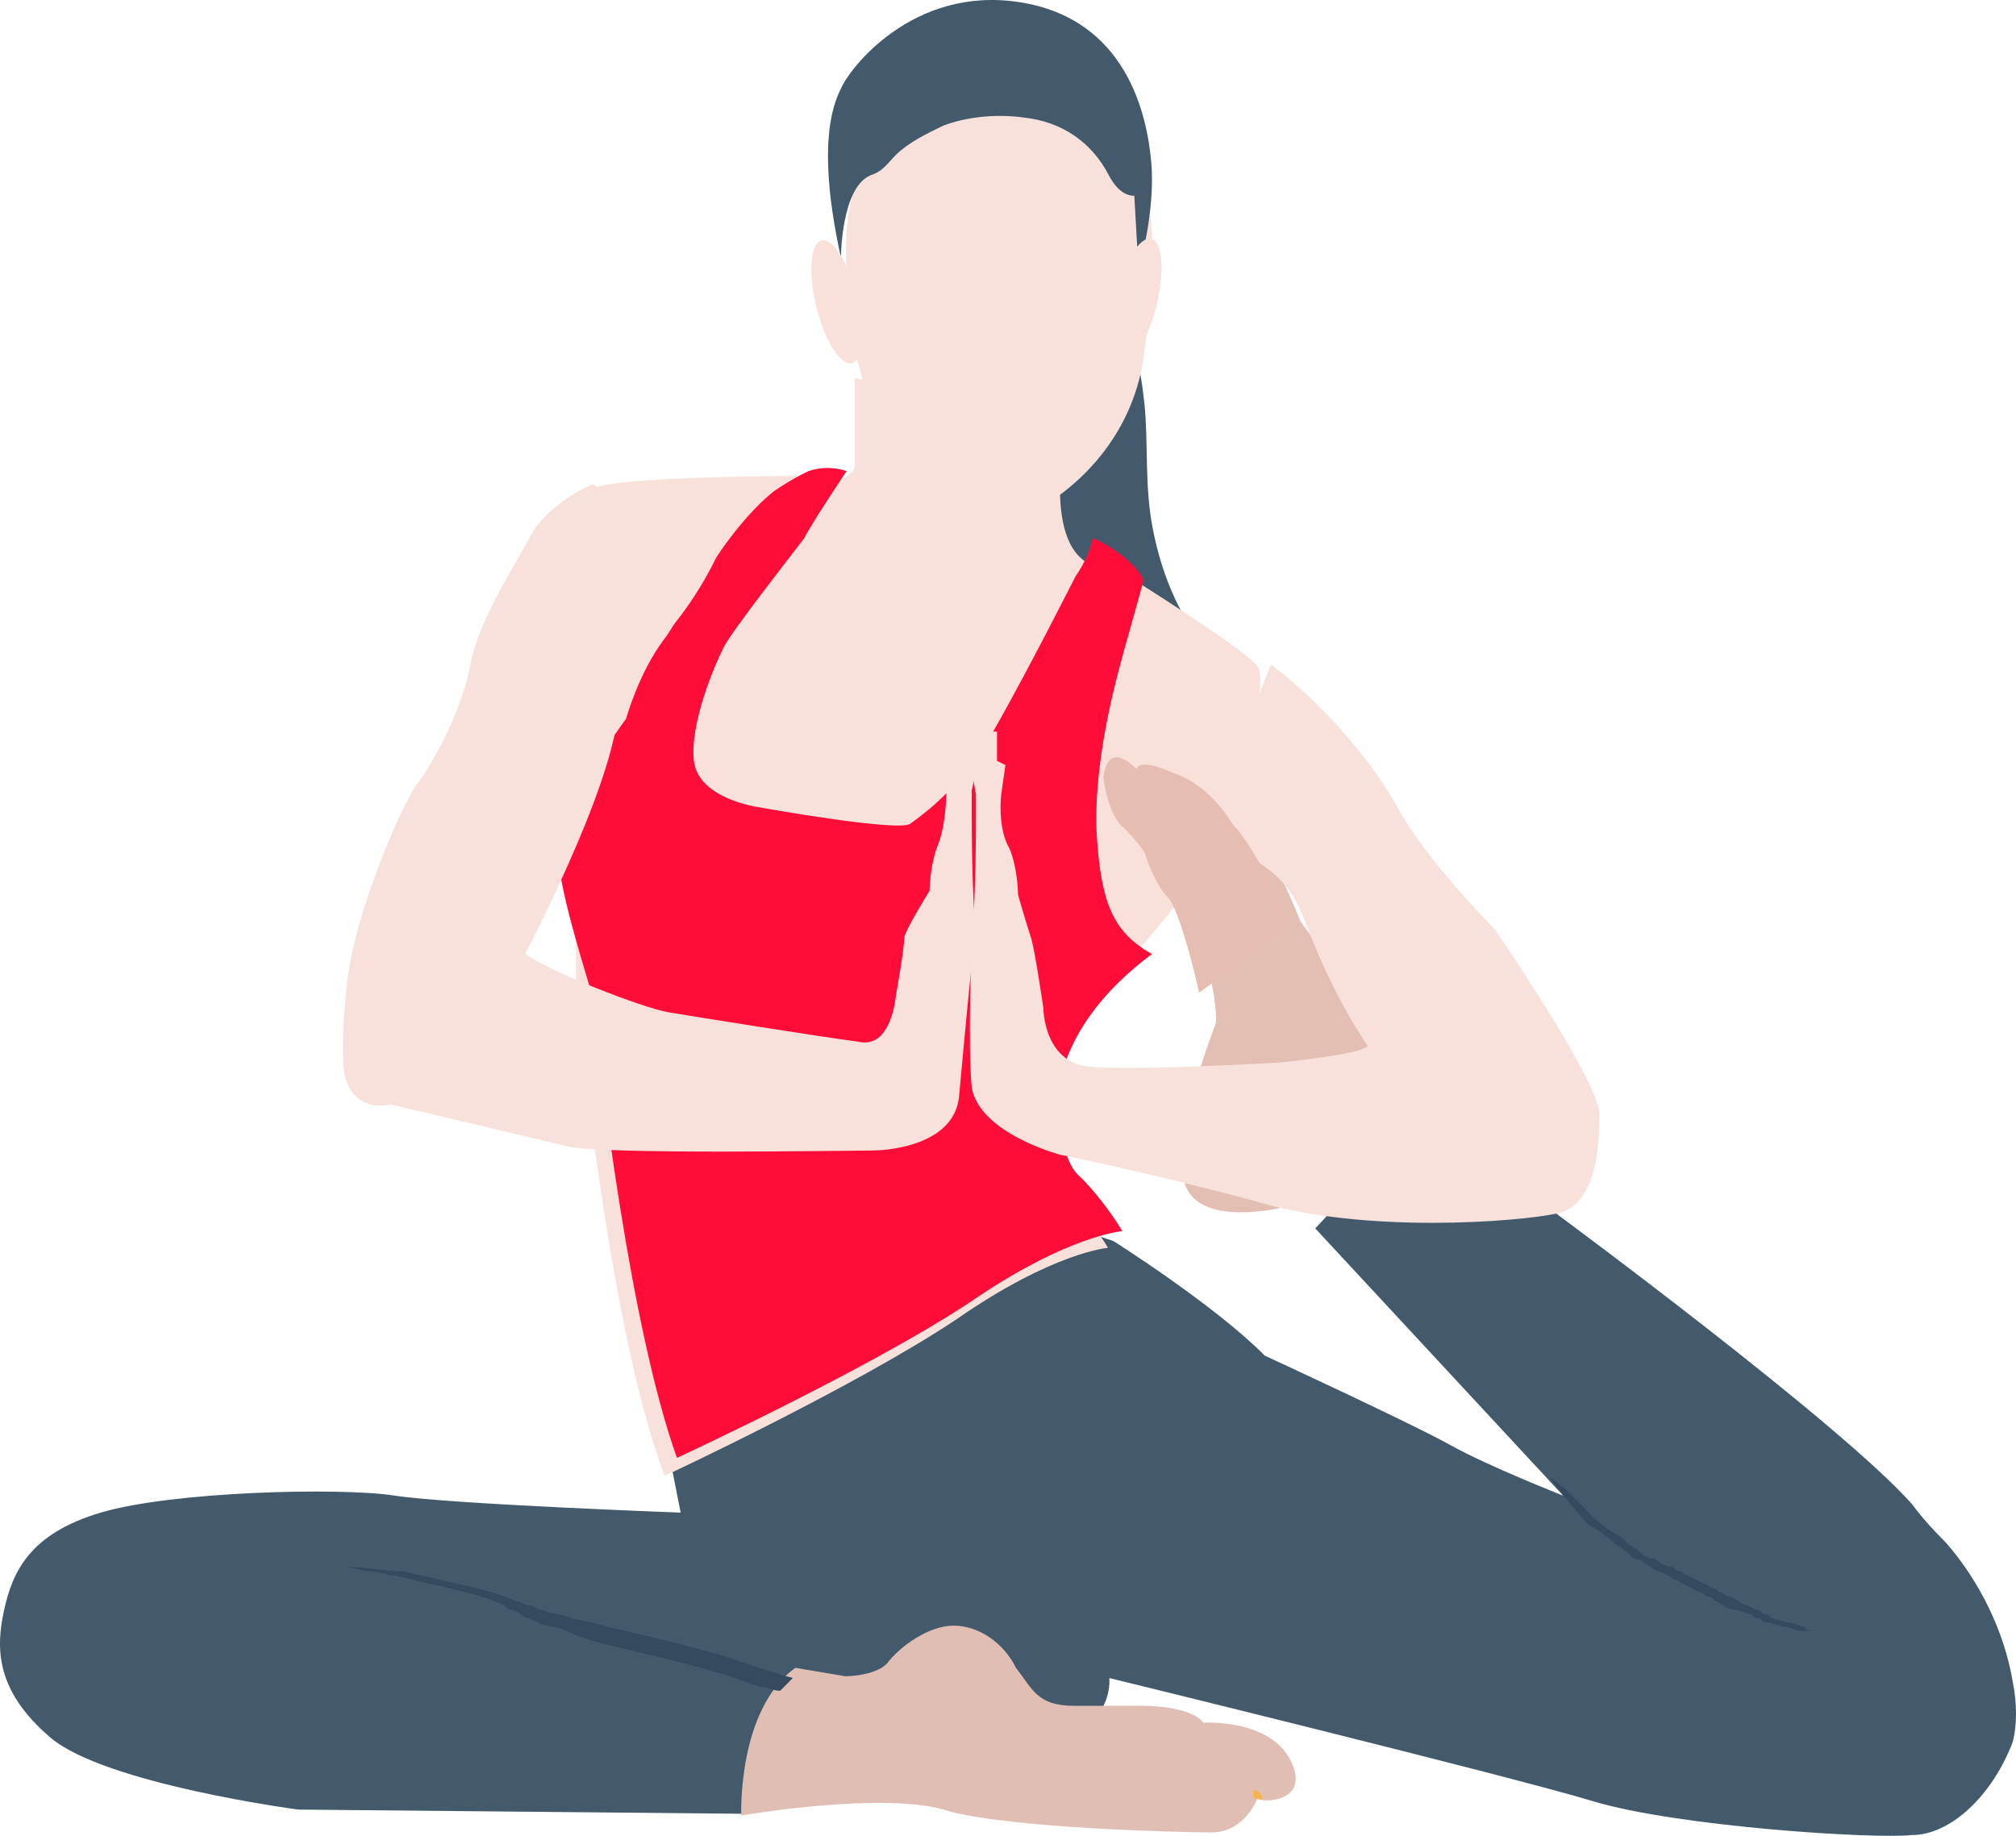 <?xml version="1.0" encoding="UTF-8"?>
<svg width="112px" height="102px" viewBox="0 0 112 102" version="1.1" xmlns="http://www.w3.org/2000/svg" xmlns:xlink="http://www.w3.org/1999/xlink">
    <!-- Generator: Sketch 48.2 (47327) - http://www.bohemiancoding.com/sketch -->
    <title>exercise (2)</title>
    <desc>Created with Sketch.</desc>
    <defs></defs>
    <g id="Style-Guide" stroke="none" stroke-width="1" fill="none" fill-rule="evenodd" transform="translate(-604, -4091)">
        <g id="exercise-(2)" transform="translate(604, 4091)" fill-rule="nonzero">
            <path d="M61.293,16.193 C62.891,17.864 63.347,20.25 63.576,22.398 C63.804,24.545 63.576,26.932 64.032,29.318 C64.489,31.705 65.402,34.091 67,36 C65.174,35.284 63.119,34.568 61.75,33.375 C58.782,30.989 57.641,26.693 58.097,22.636 C58.326,19.773 59.467,17.148 61.065,15" id="Shape" fill="#425A6B"></path>
            <path d="M62,43.041 C62,43.041 62.228,45.14 63.139,45.84 C64.051,46.54 64.278,47.006 64.278,47.006 C64.278,47.006 64.506,48.872 65.645,49.572 C66.557,50.505 67.924,56.57 67.468,57.036 C67.24,57.736 64.962,63.568 65.873,65.901 C66.785,68.233 71.342,67.067 71.342,67.067 C71.342,67.067 75.899,67.067 76.582,68 L80,61.702 L72.253,51.205 C72.253,51.205 70.658,47.006 69.063,45.606 C69.063,45.606 67.696,43.74 65.873,42.807 C63.823,42.107 63.823,42.574 63.823,42.574 C63.367,42.341 62,41.174 62,43.041 Z" id="Shape" fill="#E3BEB2"></path>
            <path d="M60.461,68.485 L61.862,68.957 C61.862,68.957 67.465,72.492 70.267,75.321 C70.267,75.321 78.438,79.092 80.54,80.271 C82.641,81.449 86.843,83.099 86.843,83.099 L73.069,68.25 C73.069,68.25 78.438,62.828 77.505,60 L86.61,67.542 C86.61,67.542 102.253,79.092 106.222,83.57 C106.922,84.513 107.622,85.22 108.089,85.692 C109.957,87.813 111.358,90.641 111.825,93.47 C112.058,94.648 112.058,95.827 111.825,96.77 C110.658,99.834 108.323,101.955 106.222,101.955 C104.12,102.191 93.147,101.484 88.478,100.07 C83.808,98.656 61.629,93.234 61.629,93.234 C61.629,93.234 62.096,97.006 55.792,97.477 C49.488,97.948 41.55,100.777 41.55,100.777 L16.569,100.541 C16.569,100.541 5.829,99.127 2.794,96.534 C-0.241,93.941 -0.241,91.584 0.226,89.463 C0.693,87.342 1.627,85.22 5.596,84.042 C9.565,82.863 18.904,82.628 21.939,83.099 C24.974,83.57 37.815,84.042 37.815,84.042 L37.348,81.685 C37.348,81.685 52.056,67.307 60.461,68.485 Z" id="Shape" fill="#425A6B"></path>
            <path d="M32,54.785 C32,54.785 33.642,73.319 36.926,82 C36.926,82 47.481,77.073 53.111,73.319 C58.506,69.565 61.556,69.331 61.556,69.331 C61.556,69.331 60.617,67.688 59.21,66.515 C57.802,65.342 58.037,61.354 58.037,61.354 C58.037,61.354 59.444,56.192 61.556,54.55 C63.432,52.908 67.654,47.277 67.654,47.277 L70,45.165 L70,37.658 C69.531,37.189 69.062,36.954 68.593,36.719 C65.543,34.842 62.025,32.731 60.148,31.089 C58.037,29.446 59.21,23.815 59.21,23.815 L47.481,21 L47.481,25.927 C47.481,25.927 47.481,27.335 41.383,27.335 C35.519,27.1 32.469,27.804 32.469,27.804 L32,31.088 L32,54.785 L32,54.785 Z" id="Shape" fill="#F8E1DA"></path>
            <path d="M62.651,32.002 C62.651,32.002 68.678,35.757 69.795,36.93 C70.911,38.103 67.116,45.613 67.116,45.613 L66.893,47.49 C66.893,47.49 63.321,53.827 59.972,55 C57.517,54.765 60.196,31.767 62.651,32.002 Z" id="Shape" fill="#F9E1DA"></path>
            <path d="M62.35,68.402 C62.35,68.402 59.287,68.635 53.867,72.368 C48.212,76.101 37.608,81 37.608,81 C35.016,73.768 33.366,59.77 32.895,55.337 C32.895,55.104 31.01,49.505 31.01,47.405 C30.774,45.305 34.78,39.94 34.78,39.94 C34.78,39.94 35.487,37.374 36.901,35.507 C37.844,34.341 40.2,28.975 43.263,27.108 C43.97,26.642 44.442,26.408 44.913,26.175 C45.62,25.942 46.327,25.942 47.034,26.175 C47.034,26.175 45.149,28.975 44.677,29.908 C43.97,30.841 40.671,35.04 40.2,35.974 C39.729,36.907 38.315,40.173 38.55,42.273 C38.786,44.372 42.085,44.839 42.085,44.839 C42.085,44.839 49.861,46.239 50.568,45.772 C51.511,45.072 53.16,43.906 55.045,40.873 C56.931,37.607 59.758,32.008 59.758,32.008 C59.758,32.008 60.465,31.074 60.701,29.908 C60.937,29.908 63.057,31.074 63.529,32.241 C63.293,33.174 62.35,36.44 62.115,37.374 C61.879,38.307 60.701,42.739 60.937,46.472 C61.172,50.205 61.879,51.838 64,53.005 C61.172,55.104 59.287,57.67 58.816,60.47 C58.816,61.17 58.816,64.436 59.994,65.369 C61.408,66.769 62.35,68.402 62.35,68.402 Z" id="Shape" fill="#FF0C38"></path>
            <path d="M63.902,15.514 C63.902,17.406 63.665,19.063 63.427,20.482 C62.716,24.031 60.343,26.871 57.26,28.527 C56.548,28.764 56.074,29 55.599,29 C55.125,29 54.65,28.763 53.938,28.527 C50.854,26.871 48.482,24.031 47.77,20.482 C47.296,19.063 47.059,17.643 47.059,15.987 C47.059,15.75 47.059,15.514 47.059,15.277 C46.347,6.286 52.278,5.813 55.599,6.05 C58.683,5.813 64.851,6.05 63.902,15.514 Z" id="Shape" fill="#F8E1DA"></path>
            <path d="M46.719,14.313 C46.719,14.313 46.719,10.422 48.373,9.735 C49.081,9.506 49.318,9.048 49.79,8.59 C50.499,7.904 51.443,7.446 52.388,6.988 C53.569,6.53 55.223,6.301 56.876,6.53 C59.002,6.759 60.655,7.904 61.6,9.735 C61.836,10.193 62.309,10.879 63.017,10.879 L63.253,15 C63.253,15 64.198,11.795 63.962,9.048 C63.726,6.301 62.545,1.036 56.64,0.12 C50.735,-0.796 47.192,3.783 46.719,4.928 C45.538,7.217 46.011,11.108 46.719,14.313 Z" id="Shape" fill="#425A6B"></path>
            <g id="Group" transform="translate(19, 12)">
                <ellipse id="Oval" fill="#F9E1DA" transform="translate(44.122, 4.68) rotate(-76.214) translate(-44.122, -4.68) " cx="44.122" cy="4.68" rx="3.511" ry="1.164"></ellipse>
                <ellipse id="Oval" fill="#F9E1DA" transform="translate(27.483, 4.768) rotate(76.214) translate(-27.483, -4.768) " cx="27.483" cy="4.768" rx="3.511" ry="1.164"></ellipse>
                <path d="M67.52,55.417 C65.414,55.883 56.753,56.581 50.667,54.719 C44.582,53.089 39.9,52.158 39.9,52.158 C39.9,52.158 35.453,50.994 34.985,48.433 C34.751,45.872 34.985,40.983 34.985,39.819 C35.219,38.422 35.219,33.534 35.219,33.534 L35.219,32.137 C35.219,32.137 34.517,29.11 35.921,28.645 L36.389,28.645 L36.389,30.274 L36.858,30.507 L36.623,32.137 C36.623,32.137 36.389,33.999 37.091,35.164 C37.559,36.327 37.559,37.724 37.559,37.724 C37.559,37.724 38.028,39.354 38.262,40.052 C38.496,40.751 38.964,44.01 38.964,44.01 C38.964,44.01 38.964,47.037 41.539,47.269 C44.113,47.502 52.071,47.036 52.071,47.036 C52.071,47.036 56.753,46.571 56.987,46.105 C56.987,46.105 55.114,43.544 53.476,39.121 C51.837,34.698 47.624,35.163 47.624,35.163 L51.603,24.92 C54.412,27.015 57.221,30.274 58.625,32.835 C60.264,35.862 64.009,39.587 64.009,39.587 C64.009,39.587 69.626,47.735 69.86,49.83 C69.861,51.925 69.627,54.952 67.52,55.417 Z" id="Shape" fill="#F8E1DA"></path>
                <path d="M34.283,48.899 C34.049,51.459 30.772,51.925 29.368,51.925 C27.963,51.925 14.388,52.158 12.515,51.692 C10.643,51.227 2.684,49.364 2.684,49.364 C0.344,49.83 0.11,47.502 0.11,47.502 C0.11,47.502 -0.124,45.639 0.344,42.147 C0.812,38.655 3.153,33.068 4.089,31.671 C5.025,30.507 6.664,27.481 7.132,24.92 C7.6,22.359 9.941,18.867 10.643,17.47 C11.111,16.772 12.281,15.608 13.92,14.91 L20.942,18.634 C20.239,20.264 18.835,22.359 17.899,23.29 C16.494,25.153 15.558,27.714 15.324,27.714 C14.856,32.137 10.175,40.984 10.175,40.984 C11.345,41.915 16.728,44.01 18.133,44.243 C19.537,44.476 26.793,45.64 28.666,45.873 C30.538,46.338 30.772,43.312 30.772,43.312 C30.772,43.312 31.24,40.751 31.24,40.053 C31.475,39.354 32.645,37.492 32.645,37.492 C32.645,37.492 32.645,36.095 33.113,34.931 C33.581,33.767 33.581,31.905 33.581,31.905 L33.347,30.275 L33.815,30.042 L33.815,28.412 L34.283,28.412 C35.921,28.645 34.985,31.904 34.985,31.904 L34.985,33.301 C34.985,33.301 34.985,38.19 35.219,39.587 C34.985,41.216 34.517,46.338 34.283,48.899 Z" id="Shape" fill="#F8E1DA"></path>
                <path d="M20.707,19.1 C20.707,19.1 23.048,15.375 25.388,14.444 C25.388,14.444 15.324,14.444 13.919,15.142 C12.281,16.073 18.835,19.565 20.707,19.1 Z" id="Shape" fill="#F9E1DA"></path>
            </g>
            <g id="Group" transform="translate(41, 42)">
                <path d="M30.704,9.406 L25.616,13.157 C25.154,11.047 24.46,8.702 23.998,7.999 C23.073,7.061 22.61,5.42 22.61,5.42 C22.61,5.42 22.379,4.952 21.454,4.014 C20.529,3.311 20.298,1.201 20.298,1.201 C20.529,-0.675 21.685,0.263 22.148,0.732 C22.148,0.732 22.148,0.029 24.229,0.966 C26.31,1.67 27.466,3.78 27.466,3.78 C28.854,5.186 30.704,9.406 30.704,9.406 Z" id="Shape" fill="#E5BEB1"></path>
                <path d="M0.181,58.871 C0.181,58.871 -0.051,53.01 3.187,50.666 L5.962,51.135 C5.962,51.135 7.58,51.135 8.274,50.431 C8.968,49.494 10.586,48.322 11.974,48.322 C13.361,48.322 14.749,49.259 15.442,50.666 C16.367,51.838 16.598,52.776 18.68,52.776 C20.529,52.776 22.61,52.776 22.61,52.776 C22.61,52.776 25.154,52.776 25.848,53.714 C25.848,53.714 29.548,53.479 30.704,55.824 C31.86,58.168 29.085,58.168 28.854,57.933 C28.391,57.699 28.854,57.933 28.854,57.933 C28.854,57.933 28.16,59.809 26.31,59.809 C24.461,59.809 15.211,59.574 11.742,58.637 C8.274,57.464 0.181,58.871 0.181,58.871 Z" id="Shape" fill="#E1BEB3"></path>
                <path d="M29.122,57.964 C29.122,57.464 29.122,57.464 29.122,57.964 C28.622,57.964 28.622,57.964 28.622,57.464 C28.623,57.464 29.122,57.464 29.122,57.964 Z" id="Shape" fill="#F5B54C"></path>
            </g>
            <g id="Group" transform="translate(11, 82)" fill="#344A5E">
                <path d="M33.044,11.229 C32.811,11.466 32.579,11.703 32.346,11.94 C31.881,11.94 31.649,11.703 31.184,11.703 C30.487,11.466 29.789,11.229 29.092,10.992 C27.465,10.518 25.605,10.044 23.513,9.57 C22.583,9.332 21.421,9.096 20.491,8.621 C20.027,8.384 19.329,8.384 18.864,8.147 L18.399,7.91 C18.167,7.91 18.167,7.91 17.935,7.673 L17.47,7.436 C17.237,7.436 17.237,7.436 17.005,7.199 C16.075,6.725 14.913,6.488 13.983,6.251 C13.053,6.014 11.891,5.777 10.961,5.54 C10.496,5.54 10.031,5.302 9.567,5.302 C9.102,5.302 8.637,5.065 8.172,5.065 C7.242,5.065 6.312,5.065 5.615,5.065 C5.15,5.065 4.918,5.065 4.453,5.065 L3.291,5.065 C2.593,5.065 2.129,5.065 1.664,5.065 C0.734,5.065 0.036,5.065 0.036,5.065 C0.036,5.065 0.501,5.065 1.664,5.065 C2.593,5.065 3.988,5.065 5.615,5.065 C6.545,5.065 7.242,5.065 8.404,5.065 C9.334,5.065 10.264,5.302 11.426,5.302 C12.356,5.54 13.518,5.776 14.448,6.014 C15.61,6.251 16.54,6.488 17.702,6.962 C17.935,6.962 18.167,7.199 18.4,7.199 C18.632,7.199 18.864,7.436 19.097,7.436 C19.562,7.673 20.259,7.673 20.724,7.91 C21.886,8.147 22.816,8.384 23.746,8.621 C25.838,9.095 27.698,9.569 29.325,10.043 C30.719,10.518 32.114,10.992 33.044,11.229 Z" id="Shape"></path>
                <path d="M89.993,8.621 C89.528,8.621 89.295,8.621 89.063,8.621 C88.83,8.621 88.365,8.384 88.133,8.384 C87.9,8.384 87.436,8.147 87.203,8.147 C86.971,8.147 86.971,8.147 86.738,7.91 C86.506,7.91 86.506,7.91 86.273,7.673 C86.041,7.673 85.576,7.436 85.344,7.436 C85.111,7.436 84.646,7.199 84.414,6.962 C84.181,6.962 84.181,6.725 83.949,6.725 C83.716,6.725 83.716,6.488 83.484,6.488 L83.019,6.25 L82.554,6.013 C82.322,6.013 82.322,5.776 82.09,5.776 C81.857,5.776 81.857,5.539 81.625,5.539 C81.392,5.302 80.927,5.302 80.695,5.065 C80.462,4.828 79.998,4.591 79.765,4.591 C79.533,4.354 79.3,4.117 78.835,3.88 C78.37,3.406 77.673,2.932 77.208,2.695 C76.975,2.458 75.813,1.036 75.813,1.036 L75.116,0.087 L76.046,0.798 C76.278,1.036 76.511,1.272 76.743,1.51 C76.976,1.747 77.208,1.984 77.441,2.221 C77.905,2.695 78.603,3.169 79.068,3.406 C79.3,3.643 79.533,3.88 79.998,4.117 C80.23,4.354 80.462,4.591 80.927,4.591 C81.16,4.828 81.625,5.065 81.857,5.065 C82.09,5.065 82.09,5.302 82.322,5.302 C82.555,5.302 82.555,5.539 82.787,5.539 L83.252,5.776 L83.717,6.013 C83.949,6.013 83.949,6.25 84.181,6.25 C84.414,6.25 84.414,6.488 84.646,6.488 C84.879,6.725 85.344,6.725 85.576,6.962 C85.809,7.199 86.273,7.199 86.506,7.436 C86.738,7.436 86.738,7.436 86.971,7.673 C87.203,7.673 87.203,7.673 87.436,7.91 C87.668,7.91 88.133,8.147 88.365,8.147 C88.598,8.147 89.063,8.384 89.295,8.384 C89.295,8.621 89.528,8.621 89.993,8.621 Z" id="Shape"></path>
            </g>
        </g>
    </g>
</svg>